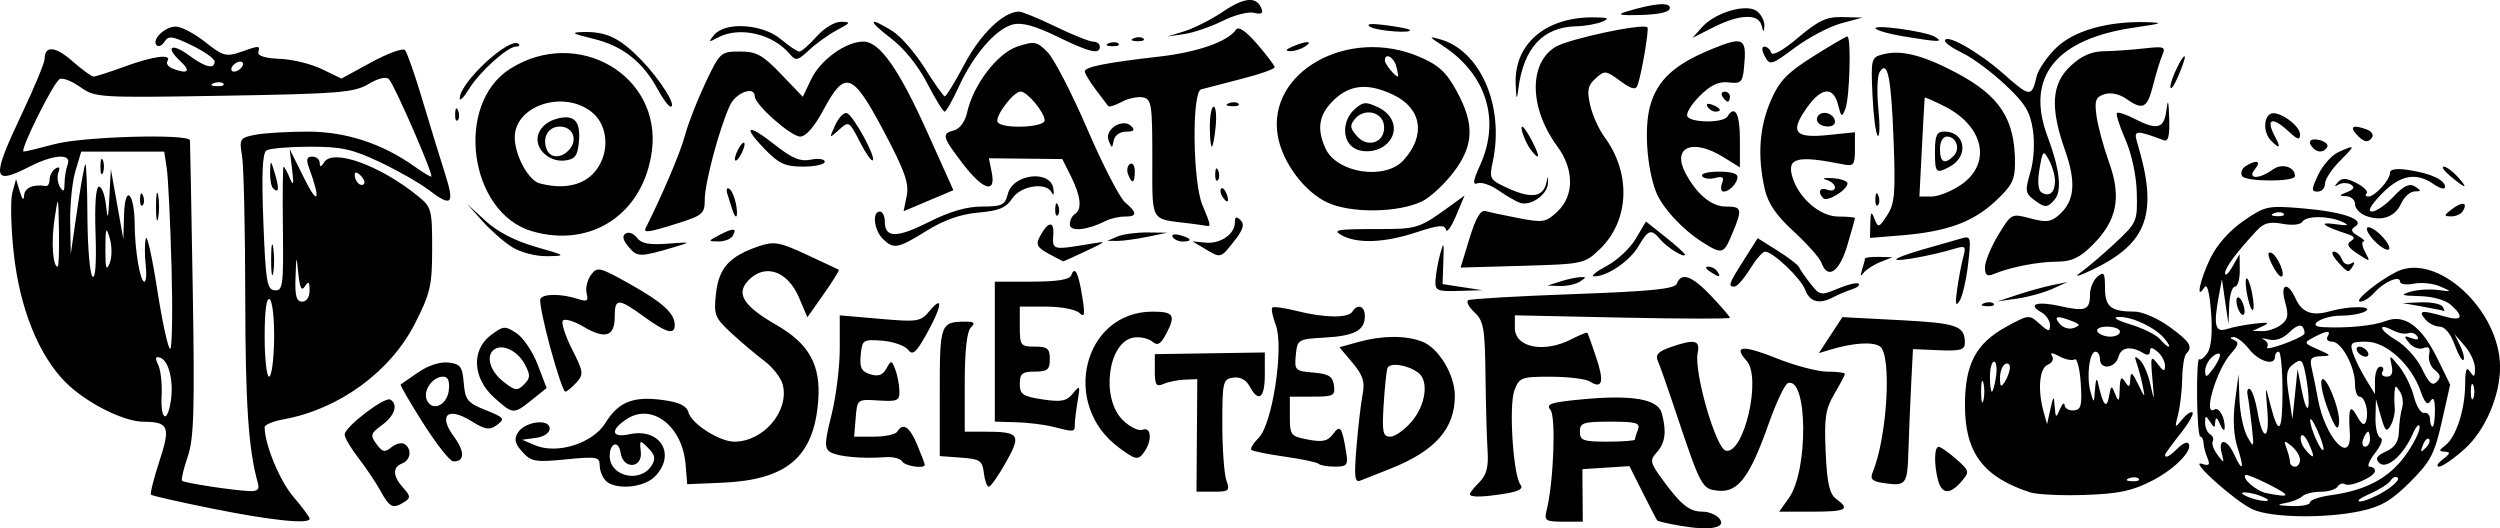 <?xml version="1.0" encoding="UTF-8" standalone="no"?>
<!-- Created with Inkscape (http://www.inkscape.org/) -->

<svg
   width="132.269mm"
   height="27.951mm"
   viewBox="0 0 132.269 27.951"
   version="1.1"
   id="svg5"
   inkscape:version="1.1 (c4e8f9ed74, 2021-05-24)"
   sodipodi:docname="tomatoseeds.svg"
   xmlns:inkscape="http://www.inkscape.org/namespaces/inkscape"
   xmlns:sodipodi="http://sodipodi.sourceforge.net/DTD/sodipodi-0.dtd"
   xmlns="http://www.w3.org/2000/svg"
   xmlns:svg="http://www.w3.org/2000/svg">
  <sodipodi:namedview
     id="namedview7"
     pagecolor="#ffffff"
     bordercolor="#666666"
     borderopacity="1.0"
     inkscape:pageshadow="2"
     inkscape:pageopacity="0.0"
     inkscape:pagecheckerboard="0"
     inkscape:document-units="mm"
     showgrid="false"
     inkscape:zoom="0.94615212"
     inkscape:cx="103.04897"
     inkscape:cy="107.27662"
     inkscape:window-width="2506"
     inkscape:window-height="1403"
     inkscape:window-x="1974"
     inkscape:window-y="0"
     inkscape:window-maximized="1"
     inkscape:current-layer="layer1" />
  <defs
     id="defs2" />
  <g
     inkscape:label="Layer 1"
     inkscape:groupmode="layer"
     id="layer1"
     transform="translate(113.121,-152.071)">
    <path
       style="fill:#000000;stroke-width:0.265"
       d="m -24.212,179.89 c -0.639,-0.112 -1.19,-0.236 -1.225,-0.277 -0.035,-0.041 -0.381,-0.705 -0.769,-1.477 l -0.705,-1.403 -1.245,0.08 -1.245,0.08 0.011,1.389 0.011,1.389 h -1.032 c -0.938,0 -1.019,-0.054 -0.883,-0.595 0.37,-1.473 0.503,-4.959 0.204,-5.32 -0.258,-0.311 0.016,-0.402 1.685,-0.558 2.658,-0.249 4.006,-0.013 4.207,0.738 0.259,0.965 0.182,1.571 -0.261,2.06 -0.391,0.432 -0.367,0.544 0.316,1.476 0.967,1.321 1.408,1.67 2.11,1.67 0.318,0 0.715,0.164 0.881,0.365 0.406,0.49 -0.493,0.656 -2.061,0.382 z m -2.411,-4.562 c 0,-0.061 0.072,-0.299 0.161,-0.529 0.136,-0.353 -0.09,-0.419 -1.455,-0.419 -1.439,0 -1.616,0.058 -1.616,0.529 0,0.465 0.176,0.529 1.455,0.529 0.8,0 1.455,-0.05 1.455,-0.111 z m -75.252,3.655 c -1.734,-0.349 -3.2,-0.681 -3.257,-0.738 -0.057,-0.057 0.143,-0.853 0.443,-1.769 0.601,-1.832 0.499,-2.084 -0.849,-2.092 -1.054,-0.006 -3.036,-1.01 -4.108,-2.082 -1.429,-1.429 -2.431,-3.921 -2.748,-6.836 -0.149,-1.368 -0.182,-2.81 -0.074,-3.203 l 0.196,-0.715 0.2,0.661 c 0.131,0.432 0.209,0.501 0.227,0.198 0.023,-0.402 0.483,-0.6 1.151,-0.494 0.109,0.017 0.198,-0.14 0.198,-0.35 0,-0.21 0.139,-0.467 0.31,-0.573 0.202,-0.125 0.256,-0.052 0.157,0.207 -0.084,0.219 -0.046,0.566 0.083,0.771 0.181,0.285 0.237,0.238 0.24,-0.201 0.002,-0.316 0.076,-0.762 0.165,-0.992 0.229,-0.597 -0.728,-0.545 -2.013,0.111 -1.99,1.015 -2.041,0.651 -0.397,-2.821 0.655,-1.383 1.191,-2.676 1.191,-2.874 0,-0.723 0.567,-0.678 1.472,0.118 0.51,0.448 1.014,0.814 1.12,0.814 0.106,0 0.844,-0.238 1.641,-0.529 1.532,-0.56 2.509,-0.686 2.266,-0.292 -0.081,0.13 0.041,0.309 0.271,0.397 0.823,0.316 0.992,0.15 0.406,-0.396 -0.829,-0.772 -0.46,-0.987 0.489,-0.285 0.841,0.622 1.33,0.735 1.33,0.308 0,-0.147 -0.542,-0.531 -1.204,-0.853 -1.023,-0.497 -1.24,-0.528 -1.441,-0.203 -0.13,0.21 -0.319,0.3 -0.421,0.198 -0.289,-0.289 0.427,-0.991 1.01,-0.991 0.289,0 0.99,0.368 1.558,0.819 0.932,0.738 1.115,0.79 1.863,0.529 1.026,-0.358 1.03,-0.357 0.949,0.014 -0.041,0.189 0.384,0.319 1.124,0.344 0.655,0.022 1.659,0.267 2.231,0.543 l 1.04,0.503 1.578,-0.861 c 0.868,-0.473 1.669,-0.765 1.781,-0.648 0.111,0.117 0.522,1.284 0.912,2.594 0.391,1.31 0.929,3.066 1.197,3.903 0.539,1.685 0.379,1.843 -0.885,0.88 -0.463,-0.353 -1.616,-1.008 -2.562,-1.455 -1.448,-0.685 -2.033,-0.813 -3.704,-0.809 -1.091,0.002 -2.12,0.091 -2.285,0.198 -0.212,0.137 -0.26,1.254 -0.163,3.779 0.122,3.18 0.191,3.588 0.606,3.62 0.426,0.032 0.464,-0.259 0.428,-3.254 -0.022,-1.809 -0.006,-3.289 0.035,-3.289 0.041,7e-5 0.188,0.268 0.326,0.595 0.199,0.47 0.225,0.373 0.124,-0.463 l -0.127,-1.058 0.791,1.587 c 0.725,1.455 0.861,1.108 0.234,-0.595 -0.165,-0.447 -0.122,-0.595 0.171,-0.595 0.215,0 0.392,0.149 0.394,0.331 0.003,0.239 0.068,0.229 0.236,-0.035 0.464,-0.733 2.944,0.159 4.947,1.779 0.733,0.593 0.766,0.715 0.766,2.792 0,1.947 -0.093,2.357 -0.9,3.945 -1.305,2.57 -4.023,4.555 -6.971,5.089 -0.546,0.099 -0.992,0.284 -0.992,0.411 0,0.908 0.795,2.835 1.516,3.678 0.476,0.556 0.865,1.081 0.865,1.167 0,0.304 -2.023,0.094 -5.138,-0.533 z m 2.396,-1.361 c -0.495,-1.738 -0.66,-4.176 -0.666,-9.856 -0.004,-3.565 -0.08,-6.912 -0.169,-7.438 -0.153,-0.909 -0.12,-0.964 0.683,-1.124 0.464,-0.093 1.719,-0.169 2.788,-0.169 2.019,0 3.943,0.628 5.651,1.843 0.416,0.296 0.815,0.538 0.888,0.538 0.167,0 -1.919,-4.804 -2.235,-5.149 -0.146,-0.159 -0.551,-0.066 -1.087,0.251 -0.765,0.452 -1.564,0.516 -7.649,0.618 -6.657,0.111 -6.811,0.102 -7.608,-0.466 -0.447,-0.319 -0.936,-0.503 -1.086,-0.411 -0.35,0.216 -2.144,3.835 -1.9,3.831 0.101,-0.002 0.839,-0.179 1.639,-0.394 1.508,-0.405 7.13,-0.56 7.161,-0.198 0.009,0.109 0.075,3.661 0.146,7.894 0.107,6.413 0.062,7.888 -0.27,8.853 -0.219,0.637 -0.352,1.204 -0.296,1.261 0.115,0.115 2.569,0.494 3.529,0.546 0.465,0.025 0.581,-0.079 0.481,-0.43 z m -4.602,-4.355 c 0.154,-1.051 -0.113,-2.122 -0.568,-2.273 -0.251,-0.084 -0.278,0.018 -0.102,0.38 0.132,0.271 0.214,1 0.181,1.618 -0.069,1.311 0.305,1.522 0.488,0.275 z m 5.463,-3.236 c 0.016,-1.083 -0.09,-2.042 -0.236,-2.132 -0.169,-0.104 -0.265,0.611 -0.265,1.968 0,1.173 0.106,2.132 0.236,2.132 0.13,0 0.249,-0.886 0.265,-1.968 z m -5.43,-3.919 c -0.065,-2.365 -0.178,-4.686 -0.252,-5.159 l -0.134,-0.86 h -2.195 -2.195 l -0.306,1.023 c -0.169,0.563 -0.293,1.783 -0.277,2.712 l 0.029,1.689 0.338,-2.33 c 0.186,-1.281 0.381,-2.373 0.434,-2.425 0.053,-0.053 0.103,1.205 0.111,2.795 0.009,1.59 0.128,3.003 0.265,3.141 0.156,0.157 0.217,-0.687 0.165,-2.251 -0.053,-1.561 0.016,-2.502 0.182,-2.502 0.147,0 0.313,0.446 0.371,0.992 0.086,0.826 0.117,0.748 0.18,-0.463 l 0.076,-1.455 0.33,1.852 0.33,1.852 0.04,-1.323 c 0.048,-1.608 0.549,-1.135 0.56,0.529 0.009,1.384 0.288,3.043 0.512,3.043 0.097,0 0.13,-0.403 0.072,-0.895 -0.058,-0.492 -0.056,-1.117 0.003,-1.389 0.059,-0.272 0.334,0.956 0.611,2.728 0.277,1.772 0.586,3.171 0.686,3.109 0.101,-0.062 0.13,-2.048 0.066,-4.412 z m -0.819,-3.109 c 0,-0.655 0.052,-0.923 0.115,-0.595 0.063,0.327 0.063,0.863 0,1.191 -0.063,0.327 -0.115,0.059 -0.115,-0.595 z m -0.845,-0.419 c 0.013,-0.308 0.075,-0.371 0.16,-0.16 0.076,0.191 0.067,0.419 -0.021,0.507 -0.088,0.088 -0.15,-0.068 -0.139,-0.347 z m -2.096,-1.698 c 0,-0.364 0.06,-0.513 0.133,-0.331 0.073,0.182 0.073,0.48 0,0.661 -0.073,0.182 -0.133,0.033 -0.133,-0.331 z m 11.067,6.548 c -0.003,-0.462 -0.058,-0.51 -0.246,-0.214 -0.175,0.277 -0.271,0.095 -0.348,-0.661 -0.104,-1.019 -0.108,-1.014 -0.151,0.214 -0.034,0.961 0.049,1.257 0.352,1.257 0.236,0 0.395,-0.241 0.393,-0.595 z m -10.573,-2.756 c -0.194,-0.648 -0.226,-0.57 -0.231,0.573 -0.005,1.011 0.049,1.188 0.225,0.75 0.129,-0.319 0.131,-0.905 0.006,-1.323 z m -2.687,-0.419 c -0.035,-1.904 -0.037,-1.908 -0.235,-0.595 -0.181,1.201 -0.094,2.514 0.167,2.514 0.057,0 0.088,-0.863 0.068,-1.918 z m 15.959,-2.902 c -0.19,-0.19 -0.313,-0.205 -0.313,-0.04 0,0.353 0.313,0.666 0.489,0.489 0.075,-0.075 -0.004,-0.278 -0.176,-0.45 z m -7.264,-4.865 c -0.088,-0.088 -0.316,-0.097 -0.507,-0.021 -0.211,0.085 -0.148,0.147 0.16,0.16 0.279,0.011 0.435,-0.051 0.347,-0.139 z m 0.998,-0.898 c 0.09,-0.146 0.044,-0.265 -0.101,-0.265 -0.146,0 -0.338,0.119 -0.428,0.265 -0.09,0.146 -0.044,0.265 0.101,0.265 0.146,0 0.338,-0.119 0.428,-0.265 z M 6.053,179.016 c -0.947,-0.443 -3.391,-2.636 -2.683,-2.407 0.392,0.126 0.453,0.064 0.299,-0.307 -0.106,-0.256 -0.199,-0.615 -0.206,-0.797 -0.007,-0.182 -0.083,-0.331 -0.169,-0.331 -0.086,0 -0.164,-0.951 -0.174,-2.114 -0.01,-1.163 0.04,-2.056 0.11,-1.986 0.07,0.07 0.27,-0.08 0.443,-0.333 0.2,-0.293 0.269,-1.075 0.188,-2.142 -0.081,-1.076 -0.208,-1.552 -0.354,-1.323 -0.475,0.75 -0.239,-0.394 0.32,-1.548 0.342,-0.707 1.015,-1.463 1.754,-1.972 1.153,-0.794 1.272,-0.818 3.162,-0.658 2.104,0.178 3.315,0.604 2.735,0.962 -0.248,0.153 -0.207,0.278 0.163,0.493 0.272,0.158 0.401,0.291 0.287,0.295 -0.114,0.004 -0.076,0.255 0.086,0.556 0.288,0.538 0.28,0.539 -0.403,0.091 -0.511,-0.335 -0.606,-0.512 -0.358,-0.666 0.251,-0.155 0.203,-0.254 -0.183,-0.378 -1.286,-0.416 -1.587,-0.656 -0.654,-0.523 0.705,0.101 0.8,0.074 0.397,-0.113 -0.725,-0.336 -1.917,-0.341 -2.122,-0.01 -0.096,0.156 -0.545,0.202 -1.049,0.107 -0.68,-0.128 -0.992,-0.045 -1.368,0.361 -1.105,1.192 -1.678,1.967 -1.669,2.258 0.005,0.17 0.18,0.011 0.387,-0.353 l 0.378,-0.661 0.009,0.86 c 0.005,0.473 -0.11,0.86 -0.255,0.86 -0.146,0 -0.282,0.446 -0.304,0.992 l -0.04,0.992 -0.172,-1.191 -0.172,-1.191 -0.171,0.926 c -0.284,1.539 -0.187,1.915 0.441,1.712 0.303,-0.099 0.968,-0.227 1.477,-0.284 0.725,-0.082 0.811,-0.052 0.397,0.141 l -0.529,0.247 0.529,0.01 c 0.291,0.006 0.735,-0.146 0.986,-0.337 0.366,-0.278 0.409,-0.512 0.217,-1.182 -0.287,-1 0.123,-1.145 0.555,-0.196 0.335,0.736 0.874,0.932 1.814,0.662 0.998,-0.287 2.332,-0.287 1.879,-6.1e-4 -0.203,0.129 -0.781,0.234 -1.283,0.234 -0.993,0 -1.899,0.562 -0.98,0.608 1.293,0.064 2.692,-0.071 3.336,-0.324 0.99,-0.388 1.892,0.269 2.734,1.99 l 0.673,1.376 -0.442,1.959 c -0.387,1.715 -0.597,2.114 -1.681,3.197 -0.975,0.975 -1.531,1.301 -2.618,1.534 -1.88,0.403 -4.755,0.355 -5.719,-0.096 z m 3.043,-0.366 c 0,-0.126 0.506,-0.298 1.125,-0.383 1.825,-0.25 3.053,-0.904 3.904,-2.078 0.436,-0.602 0.783,-1.284 0.771,-1.517 -0.012,-0.233 -0.179,-0.065 -0.372,0.373 -0.497,1.131 -1.389,1.893 -1.77,1.512 -0.222,-0.222 -0.128,-0.376 0.364,-0.6 0.475,-0.217 0.668,-0.519 0.684,-1.071 0.012,-0.423 0.087,-0.978 0.166,-1.232 0.079,-0.254 0.029,-0.641 -0.111,-0.859 -0.226,-0.353 -0.258,-0.353 -0.289,0 -0.019,0.218 -0.014,0.603 0.012,0.855 0.025,0.252 -0.07,0.665 -0.211,0.919 -0.219,0.392 -0.297,0.323 -0.521,-0.458 l -0.264,-0.919 -0.024,0.97 c -0.013,0.534 0.104,1.013 0.26,1.065 0.165,0.055 0.046,0.396 -0.284,0.816 -0.312,0.397 -0.44,0.721 -0.284,0.721 0.156,0 0.284,0.1 0.284,0.222 0,0.301 -1.306,0.878 -1.589,0.703 -0.125,-0.077 -0.301,-0.019 -0.393,0.129 -0.091,0.148 -0.493,0.269 -0.891,0.269 -0.399,0 -0.838,0.109 -0.977,0.242 -0.138,0.133 -0.549,0.296 -0.913,0.361 -0.482,0.086 -0.392,0.128 0.331,0.155 0.546,0.02 0.992,-0.067 0.992,-0.193 z m -2.514,-0.301 c -0.291,-0.125 -0.708,-0.227 -0.926,-0.227 -0.25,0 -0.201,0.084 0.132,0.227 0.291,0.125 0.708,0.227 0.926,0.227 0.25,0 0.201,-0.084 -0.132,-0.227 z m 6.446,-0.28 c 0.489,-0.298 0.81,-0.622 0.713,-0.719 -0.097,-0.097 -0.263,-0.036 -0.369,0.135 -0.106,0.171 -0.605,0.491 -1.11,0.71 -0.505,0.219 -0.739,0.402 -0.521,0.407 0.218,0.005 0.797,-0.235 1.287,-0.533 z m -6.049,-0.337 c -0.655,-0.336 -1.237,-0.576 -1.294,-0.533 -0.225,0.17 0.571,0.86 1.115,0.966 1.276,0.248 1.316,0.151 0.179,-0.433 z m -1.712,-1.963 c -0.211,-0.64 -0.26,-1.509 -0.139,-2.447 l 0.188,-1.455 0.047,1.323 c 0.026,0.728 0.213,1.621 0.416,1.984 0.35,0.628 0.362,0.602 0.239,-0.529 -0.071,-0.655 -0.171,-1.399 -0.221,-1.654 -0.051,-0.255 0.006,-0.403 0.125,-0.329 0.119,0.074 0.297,0.609 0.395,1.19 0.268,1.585 0.655,1.542 0.522,-0.058 -0.115,-1.38 -0.113,-1.384 0.152,-0.344 0.447,1.752 0.649,1.544 0.649,-0.669 0,-1.157 -0.089,-2.104 -0.198,-2.104 -0.109,-3.2e-4 -0.198,0.118 -0.198,0.264 0,0.507 -0.854,0.26 -1.37,-0.397 -0.286,-0.364 -0.66,-0.652 -0.832,-0.641 -0.2,0.013 -0.186,0.071 0.039,0.161 0.268,0.107 0.23,0.273 -0.162,0.707 -0.771,0.854 -1.512,3.357 -0.877,2.965 0.245,-0.151 0.571,0.453 0.538,0.997 -0.01,0.17 -0.121,0.071 -0.246,-0.22 -0.153,-0.356 -0.235,-0.4 -0.25,-0.132 -0.02,0.353 -0.051,0.353 -0.279,0 -0.221,-0.342 -0.257,-0.335 -0.261,0.051 -0.002,0.246 0.117,0.522 0.265,0.614 0.148,0.091 0.211,0.259 0.141,0.374 -0.07,0.114 0.041,0.433 0.247,0.709 0.358,0.479 0.368,0.475 0.225,-0.093 -0.203,-0.806 0.282,-0.757 0.657,0.066 0.451,0.989 0.56,0.798 0.189,-0.331 z m 3.299,0.628 c 0,-0.2 -0.201,-0.528 -0.446,-0.728 -0.393,-0.32 -0.425,-0.305 -0.265,0.122 0.1,0.267 0.182,0.594 0.182,0.728 0,0.134 0.119,0.243 0.265,0.243 0.146,0 0.265,-0.164 0.265,-0.364 z m 0.467,-0.856 c -0.173,-0.38 -0.361,-0.555 -0.416,-0.388 -0.056,0.167 0.044,0.478 0.221,0.691 0.48,0.578 0.549,0.472 0.195,-0.303 z m 0.473,-0.658 c -0.215,-0.495 -0.395,-0.757 -0.401,-0.582 -0.013,0.391 0.569,1.704 0.698,1.575 0.051,-0.051 -0.082,-0.498 -0.297,-0.993 z m 1.695,0.066 c -0.084,-1.31 0.012,-1.527 0.382,-0.86 0.25,0.451 0.388,0.528 0.477,0.265 0.164,-0.488 -0.054,-1.297 -0.349,-1.297 -0.129,0 -0.234,-0.304 -0.234,-0.675 0,-0.917 -0.716,-2.236 -1.213,-2.236 -0.223,0 -0.332,-0.119 -0.242,-0.265 0.214,-0.347 -0.036,-0.335 -0.725,0.034 -0.544,0.291 -0.539,0.307 0.216,0.64 0.727,0.321 0.736,0.343 0.15,0.363 -0.509,0.018 -0.598,0.131 -0.481,0.617 0.079,0.327 0.228,1.065 0.332,1.639 0.379,2.09 1.805,3.589 1.688,1.775 z m -1.136,-1.165 c -0.267,-0.691 -0.429,-1.406 -0.36,-1.587 0.179,-0.475 1.023,1.598 0.926,2.276 -0.06,0.424 -0.204,0.25 -0.566,-0.689 z m 5.329,1.515 c -0.081,-0.082 -0.229,0.065 -0.329,0.326 -0.144,0.377 -0.113,0.407 0.148,0.148 0.181,-0.179 0.262,-0.393 0.181,-0.474 z m -3.124,0.007 c 0,-0.218 -0.047,-0.397 -0.104,-0.397 -0.057,0 -0.173,0.179 -0.256,0.397 -0.084,0.218 -0.037,0.397 0.104,0.397 0.141,0 0.256,-0.179 0.256,-0.397 z m 3.436,-1.521 c -0.003,-0.578 -0.078,-0.743 -0.23,-0.504 -0.164,0.259 -0.309,0.117 -0.533,-0.524 -0.488,-1.399 -1.822,-2.61 -2.875,-2.61 -0.796,0 -0.872,0.062 -0.709,0.577 0.101,0.317 0.406,0.942 0.678,1.389 l 0.495,0.812 0.001,-0.728 c 5.3e-4,-0.4 0.127,-0.728 0.281,-0.728 0.154,0 0.207,0.119 0.117,0.265 -0.09,0.146 0.011,0.265 0.224,0.265 0.264,0 0.346,-0.19 0.258,-0.595 -0.127,-0.581 -0.117,-0.58 0.409,0.066 0.297,0.364 0.644,1.078 0.772,1.587 0.128,0.509 0.372,0.896 0.542,0.86 0.17,-0.036 0.309,0.112 0.309,0.331 0,0.218 0.06,0.397 0.132,0.397 0.073,0 0.13,-0.387 0.128,-0.86 z m -4.097,-3.109 c -0.09,-0.146 -0.044,-0.265 0.101,-0.265 0.146,0 0.338,0.119 0.428,0.265 0.09,0.146 0.044,0.265 -0.101,0.265 -0.146,0 -0.338,-0.119 -0.428,-0.265 z m -2.937,2.117 c 0.129,0.655 0.278,1.012 0.331,0.794 0.053,-0.218 0.006,-0.894 -0.104,-1.502 -0.18,-0.993 -0.247,-1.071 -0.664,-0.765 -0.384,0.283 -0.43,0.56 -0.266,1.634 l 0.197,1.294 0.136,-1.323 0.136,-1.323 z m 7.028,-1.142 c -0.224,-0.172 -0.36,-0.539 -0.304,-0.815 0.074,-0.362 -0.01,-0.458 -0.302,-0.346 -0.222,0.085 -0.562,-0.039 -0.754,-0.276 -0.303,-0.373 -0.286,-0.407 0.127,-0.252 0.3,0.112 0.414,0.076 0.306,-0.097 -0.094,-0.152 -0.308,-0.226 -0.477,-0.165 -0.169,0.061 -0.525,-0.002 -0.792,-0.14 -0.882,-0.455 -0.745,-0.019 0.162,0.516 0.489,0.289 1.101,0.971 1.36,1.515 0.357,0.753 0.543,0.916 0.775,0.681 0.231,-0.234 0.206,-0.386 -0.101,-0.623 z M 4.333,170.858 c 0,-0.136 -0.179,-0.098 -0.397,0.083 -0.218,0.181 -0.393,0.523 -0.388,0.76 0.007,0.362 0.071,0.348 0.397,-0.083 0.214,-0.282 0.388,-0.624 0.388,-0.76 z m 4.445,-1.099 c 0.058,-0.058 0.03,-0.229 -0.062,-0.379 -0.103,-0.167 -0.376,-0.065 -0.701,0.261 -0.345,0.345 -0.739,0.482 -1.115,0.39 -0.32,-0.079 -0.432,-0.075 -0.249,0.009 0.183,0.084 0.261,0.267 0.174,0.408 -0.139,0.225 1.681,-0.416 1.953,-0.688 z m -1.077,-6.387 c -0.088,-0.088 -0.316,-0.097 -0.507,-0.021 -0.211,0.085 -0.148,0.147 0.16,0.16 0.279,0.011 0.435,-0.051 0.347,-0.139 z m -26.172,15.043 c 1.034,-1.46 0.991,-6.414 -0.053,-6.076 -0.162,0.052 -0.621,1.019 -1.02,2.148 -0.996,2.82 -1.617,3.649 -2.659,3.546 -0.886,-0.088 -0.916,-0.144 -2.352,-4.446 -0.364,-1.091 -0.748,-2.179 -0.853,-2.416 -0.144,-0.326 0.018,-0.504 0.659,-0.728 1.282,-0.447 1.593,-0.383 1.447,0.299 -0.211,0.991 0.97,5.078 1.495,5.176 0.964,0.179 1.895,-3.873 1.094,-4.759 -0.734,-0.811 -0.204,-0.85 1.62,-0.119 0.954,0.382 2.149,0.694 2.657,0.694 0.508,0 0.923,0.053 0.923,0.117 0,0.064 -0.251,0.542 -0.557,1.061 -0.471,0.799 -0.542,1.273 -0.46,3.081 0.075,1.648 0.202,2.214 0.557,2.474 0.762,0.558 0.54,0.675 -1.278,0.675 h -1.738 z m -74.509,-0.356 c -0.248,-0.45 -0.778,-1.241 -1.178,-1.756 -0.4,-0.515 -0.728,-1.074 -0.728,-1.241 0,-0.402 2.128,-2.029 2.419,-1.849 0.424,0.262 0.228,0.857 -0.444,1.347 -0.604,0.44 -0.633,0.539 -0.293,1.004 0.316,0.432 0.444,0.46 0.791,0.172 0.228,-0.189 0.538,-0.267 0.69,-0.173 0.407,0.251 0.336,0.854 -0.121,1.029 -0.523,0.201 -0.502,0.672 0.056,1.289 0.39,0.431 0.399,0.534 0.066,0.744 -0.608,0.384 -0.777,0.308 -1.259,-0.567 z m 57.625,0.158 c 0,-0.073 0.228,-0.36 0.507,-0.639 0.375,-0.375 0.487,-0.805 0.431,-1.654 -0.042,-0.631 -0.091,-2.422 -0.11,-3.981 -0.03,-2.502 -0.098,-2.894 -0.583,-3.346 -0.302,-0.281 -0.451,-0.57 -0.331,-0.642 0.12,-0.072 2.622,-0.217 5.559,-0.323 4.176,-0.15 5.372,-0.272 5.482,-0.559 0.237,-0.619 0.798,-0.413 1.823,0.668 0.539,0.569 0.981,1.084 0.981,1.145 0,0.06 -2.56,0.055 -5.689,-0.011 l -5.689,-0.121 v 0.668 c 0,1.045 1.556,1.347 3.016,0.586 0.422,-0.22 0.792,-0.368 0.822,-0.329 0.03,0.039 0.242,0.634 0.472,1.323 0.429,1.287 0.32,1.674 -0.354,1.248 -0.211,-0.134 -1.131,-0.245 -2.044,-0.247 -1.567,-0.004 -1.676,0.037 -1.935,0.719 -0.304,0.801 -0.065,4.511 0.323,4.997 0.162,0.203 -0.075,0.347 -0.759,0.46 -1.214,0.201 -1.921,0.215 -1.921,0.038 z m 29.632,-0.1 c -2.478,-0.81 -3.438,-2.098 -3.437,-4.612 5.3e-4,-2.158 0.574,-3.256 2.158,-4.129 1.213,-0.669 1.24,-0.672 1.786,-0.178 0.477,0.431 0.554,0.442 0.554,0.076 0,-0.234 -0.207,-0.541 -0.461,-0.683 -0.758,-0.424 -0.217,-0.598 1.007,-0.323 1.34,0.301 1.571,0.21 1.571,-0.619 0,-0.337 0.179,-0.762 0.397,-0.943 0.34,-0.282 0.397,-0.196 0.397,0.601 0,1.002 0.313,1.251 1.569,1.251 0.403,0 1.227,0.358 1.83,0.795 1.102,0.798 1.268,1.062 0.9,1.433 -0.109,0.11 -0.205,0.695 -0.213,1.301 -0.008,0.605 -0.106,1.458 -0.216,1.895 -0.19,0.75 -0.179,0.766 0.211,0.284 0.227,-0.28 0.474,-0.448 0.551,-0.371 0.076,0.076 -0.22,0.59 -0.659,1.142 -0.438,0.552 -0.797,1.046 -0.797,1.099 0,0.203 0.243,0.079 0.655,-0.332 0.236,-0.236 0.49,-0.366 0.566,-0.29 0.319,0.319 -0.653,1.341 -1.883,1.979 -1.061,0.55 -1.768,0.701 -3.572,0.764 -1.237,0.043 -2.547,-0.02 -2.912,-0.139 z m 5.751,-0.721 c -0.088,-0.088 -0.316,-0.097 -0.507,-0.021 -0.211,0.085 -0.148,0.147 0.16,0.16 0.279,0.011 0.435,-0.051 0.347,-0.139 z m -4.439,-3.809 c 0.046,0.612 0.067,0.622 0.277,0.132 0.125,-0.291 0.236,-0.388 0.246,-0.215 0.01,0.173 0.227,0.299 0.482,0.28 0.391,-0.029 0.449,-0.253 0.372,-1.439 -0.05,-0.773 -0.196,-1.34 -0.325,-1.26 -0.129,0.08 -0.49,0.009 -0.801,-0.158 -0.399,-0.214 -0.513,-0.217 -0.386,-0.01 0.1,0.161 -0.005,0.364 -0.233,0.452 -0.441,0.169 -0.545,1.327 -0.222,2.483 l 0.185,0.661 0.177,-0.794 c 0.165,-0.738 0.181,-0.747 0.227,-0.132 z m -3.774,-1.257 c -0.067,-0.255 -0.121,-0.046 -0.121,0.463 0,0.509 0.054,0.718 0.121,0.463 0.067,-0.255 0.067,-0.671 0,-0.926 z m 6.976,0.595 c 0.18,0.448 0.217,0.407 0.236,-0.265 0.017,-0.613 0.081,-0.703 0.279,-0.397 0.213,0.33 0.261,0.308 0.282,-0.132 0.021,-0.425 0.102,-0.372 0.412,0.265 0.372,0.763 0.381,0.766 0.244,0.091 -0.078,-0.387 -0.22,-0.922 -0.315,-1.191 -0.138,-0.39 -0.103,-0.424 0.171,-0.17 0.189,0.174 0.441,0.77 0.56,1.323 0.195,0.902 0.205,0.87 0.099,-0.317 -0.108,-1.211 -0.085,-1.279 0.273,-0.809 0.313,0.411 0.391,0.431 0.391,0.099 0,-0.228 -0.179,-0.563 -0.397,-0.744 -0.296,-0.245 -0.397,-0.25 -0.397,-0.017 0,0.184 -0.136,0.228 -0.331,0.106 -0.656,-0.41 -1.2,-0.336 -1.335,0.181 -0.159,0.608 -0.98,0.714 -0.98,0.126 0,-0.218 -0.106,-0.397 -0.235,-0.397 -0.323,0 -0.489,1.32 -0.266,2.12 0.178,0.639 0.185,0.635 0.24,-0.136 0.04,-0.559 0.092,-0.638 0.174,-0.265 0.248,1.12 0.44,1.346 0.563,0.661 0.111,-0.616 0.133,-0.625 0.332,-0.132 z m -6.308,-0.926 c 0.064,-0.437 0.018,-0.794 -0.102,-0.794 -0.12,0 -0.219,0.357 -0.219,0.794 0,0.437 0.046,0.794 0.102,0.794 0.056,0 0.155,-0.357 0.219,-0.794 z m 0.733,-0.479 c 0.002,-0.19 -0.115,-0.273 -0.261,-0.183 -0.146,0.09 -0.263,0.424 -0.261,0.743 0.003,0.471 0.052,0.505 0.261,0.183 0.141,-0.218 0.258,-0.553 0.261,-0.743 z m 8.192,-1.523 c -0.494,-0.595 -1.711,-1.176 -2.42,-1.155 -0.381,0.011 -0.151,0.159 0.614,0.395 0.673,0.207 1.372,0.556 1.554,0.775 0.182,0.219 0.39,0.399 0.463,0.399 0.073,0 -0.022,-0.186 -0.212,-0.414 z m -2.367,-0.379 c 0,-0.146 -0.305,-0.265 -0.677,-0.265 -0.384,0 -0.606,0.115 -0.514,0.265 0.09,0.146 0.395,0.265 0.677,0.265 0.282,0 0.514,-0.119 0.514,-0.265 z m -2.533,-0.557 c -0.799,-0.313 -0.998,-0.269 -0.655,0.144 0.174,0.21 0.507,0.308 0.741,0.218 0.366,-0.14 0.354,-0.19 -0.085,-0.363 z m -46.305,6.047 0.022,-2.977 -0.661,0.026 c -0.364,0.014 -0.87,0.116 -1.124,0.227 -0.389,0.169 -0.463,0.059 -0.463,-0.687 l 3.9e-4,-0.888 2.91,-0.045 2.91,-0.045 v 1.17 c 0,1.253 -0.329,1.509 -0.802,0.625 -0.187,-0.349 -0.5,-0.516 -0.869,-0.463 -0.545,0.077 -0.577,0.217 -0.577,2.463 0,1.31 0.097,2.649 0.216,2.977 0.197,0.543 0.137,0.595 -0.683,0.595 h -0.9 z m 39.215,2.381 c -0.223,-0.83 -0.205,-1.788 0.032,-1.778 0.109,0.005 0.528,0.298 0.931,0.653 0.704,0.62 0.715,0.665 0.272,1.182 -0.601,0.702 -1.036,0.681 -1.234,-0.058 z m -70.493,0.013 c -0.175,-0.175 -0.318,-0.539 -0.318,-0.81 0,-0.449 -0.158,-0.477 -1.786,-0.316 -1.617,0.159 -1.835,0.122 -2.304,-0.396 -0.398,-0.439 -0.453,-0.676 -0.238,-1.02 0.37,-0.591 1.682,-0.761 1.682,-0.218 0,0.233 -0.301,0.438 -0.728,0.496 l -0.728,0.099 0.678,0.29 c 1.169,0.5 3.06,-0.098 3.728,-1.18 0.69,-1.117 1.468,-1.427 3.041,-1.211 0.876,0.12 1.259,0.305 1.35,0.653 0.157,0.599 1.645,1.55 2.426,1.55 1.545,0 2.917,-1.615 2.565,-3.017 -0.089,-0.356 -0.532,-0.923 -0.984,-1.262 -0.452,-0.339 -1.241,-1.006 -1.753,-1.482 -0.866,-0.806 -0.922,-0.953 -0.793,-2.095 0.152,-1.347 0.713,-1.96 2.279,-2.489 0.79,-0.267 1.084,-0.214 2.514,0.449 0.89,0.413 1.655,0.772 1.7,0.797 0.045,0.025 -0.311,0.601 -0.79,1.281 l -0.871,1.236 -0.44,-1.035 c -0.615,-1.449 -1.843,-1.843 -2.72,-0.874 -0.619,0.684 -0.197,1.328 1.516,2.313 1.756,1.009 2.372,2.139 2.214,4.062 -0.242,2.942 -1.664,4.142 -5.076,4.287 l -1.852,0.079 -0.085,-1.044 c -0.166,-2.034 -1.781,-3.277 -3.118,-2.401 -0.888,0.582 -0.81,1.013 0.145,0.803 1.638,-0.36 2.499,1.085 1.338,2.246 -0.593,0.593 -2.09,0.715 -2.593,0.212 z m 2.429,-0.802 c 0.222,-0.354 0.181,-0.564 -0.18,-0.925 -0.446,-0.446 -0.464,-0.438 -0.392,0.193 0.101,0.895 -0.942,0.955 -1.069,0.061 -0.096,-0.679 -0.576,-0.541 -0.576,0.165 0,1.091 1.62,1.46 2.218,0.505 z m 17.577,0.392 c -0.075,-0.651 -0.202,-0.736 -1.208,-0.809 l -1.124,-0.081 v -3.396 c 0,-3.626 0.034,-3.717 1.397,-3.717 0.436,0 0.49,0.071 0.243,0.318 -0.204,0.204 -0.318,1.246 -0.318,2.91 v 2.593 h 1.037 c 1.865,0 1.97,0.148 1.146,1.615 -0.4,0.712 -0.808,1.295 -0.908,1.295 -0.1,1.5e-4 -0.219,-0.327 -0.265,-0.727 z m 47.587,0.534 c -0.579,-0.085 -0.707,-0.211 -0.565,-0.554 0.781,-1.886 1.03,-6.255 0.38,-6.678 -0.387,-0.252 -1.407,-0.185 -2.6,0.172 l -0.623,0.186 0.623,-0.951 0.623,-0.951 3.043,0.159 c 3.028,0.158 3.428,0.297 3.436,1.195 0.003,0.379 -0.224,0.445 -1.371,0.397 l -1.375,-0.058 -0.095,1.852 c -0.052,1.019 -0.118,2.616 -0.146,3.55 -0.054,1.778 -0.118,1.859 -1.329,1.681 z m -27.868,-1.946 c 0.091,-1.079 0.237,-2.326 0.325,-2.773 0.125,-0.636 0.009,-0.992 -0.535,-1.638 l -0.695,-0.826 1.003,-0.278 c 1.256,-0.349 2.488,-0.357 3.367,-0.023 0.876,0.333 1.735,1.75 1.736,2.864 0.002,1.752 -1.043,2.93 -3.439,3.875 -0.655,0.258 -1.356,0.535 -1.559,0.616 -0.303,0.12 -0.339,-0.2 -0.203,-1.815 z m 2.929,-1.32 c 0.729,-0.866 0.903,-2.125 0.354,-2.555 -0.554,-0.434 -1.546,-0.583 -1.652,-0.249 -0.054,0.171 -0.143,1.054 -0.199,1.964 -0.087,1.428 -0.039,1.654 0.355,1.654 0.251,0 0.765,-0.366 1.141,-0.814 z m -26.972,2.123 c -0.095,-0.153 -0.489,-0.254 -0.876,-0.225 -1.231,0.094 -2.544,-0.027 -2.925,-0.268 -0.314,-0.199 -0.304,-0.494 0.066,-1.969 0.24,-0.954 0.436,-2.529 0.436,-3.5 v -1.766 l 2.125,0.185 c 2.013,0.176 2.152,0.153 2.637,-0.429 0.733,-0.879 0.647,-0.23 -0.161,1.216 -0.572,1.023 -0.742,1.168 -0.992,0.845 -0.166,-0.215 -0.778,-0.428 -1.36,-0.474 -1.015,-0.081 -1.062,-0.05 -1.14,0.753 -0.065,0.669 0.036,0.874 0.502,1.022 0.42,0.133 0.658,0.05 0.852,-0.296 0.257,-0.46 0.279,-0.458 0.472,0.036 0.111,0.285 0.211,0.787 0.221,1.118 0.017,0.543 -0.088,0.593 -1.106,0.529 -1.123,-0.071 -1.125,-0.07 -1.207,0.921 l -0.082,0.992 h 1.059 c 0.582,0 1.132,-0.119 1.222,-0.265 0.306,-0.495 0.654,-0.266 1.055,0.694 0.22,0.527 0.4,1.003 0.4,1.058 0,0.231 -1.042,0.076 -1.199,-0.178 z m 22.041,0.13 c -0.082,-0.082 -0.888,-0.253 -1.792,-0.381 -0.904,-0.128 -1.7,-0.289 -1.77,-0.359 -0.07,-0.07 0.107,-0.36 0.393,-0.645 0.722,-0.722 1.337,-4.794 0.9,-5.953 -0.169,-0.447 -0.254,-0.866 -0.189,-0.931 0.065,-0.065 0.651,0.017 1.303,0.181 1.467,0.369 2.719,0.384 2.936,0.034 0.27,-0.437 0.661,-0.299 0.661,0.232 0,0.761 -0.541,1.051 -2.125,1.141 -1.413,0.08 -1.449,0.102 -1.529,0.925 -0.078,0.802 -0.033,0.847 0.926,0.926 0.813,0.067 1.024,0.198 1.092,0.678 0.077,0.543 -0.022,0.595 -1.124,0.595 h -1.209 v 1.046 c 0,0.995 0.048,1.055 0.968,1.228 0.766,0.144 1.041,0.082 1.316,-0.293 0.381,-0.521 0.479,-0.381 0.701,0.995 0.103,0.643 0.034,0.728 -0.596,0.728 -0.392,0 -0.78,-0.067 -0.861,-0.148 z m 59.475,-0.24 c 0.394,-0.298 0.421,-0.392 0.117,-0.405 -0.343,-0.015 -0.34,-0.061 0.02,-0.339 0.565,-0.437 1.038,-1.89 1.043,-3.206 0.003,-0.798 0.072,-0.98 0.261,-0.688 0.21,0.324 0.257,0.293 0.261,-0.169 0.002,-0.311 -0.241,-0.847 -0.54,-1.191 l -0.544,-0.625 0.301,0.618 c 0.166,0.34 0.243,0.676 0.172,0.747 -0.071,0.071 -0.283,-0.296 -0.471,-0.816 -0.207,-0.573 -0.517,-0.946 -0.786,-0.946 -0.244,0 -0.592,-0.179 -0.773,-0.397 -0.382,-0.461 -0.189,-0.49 0.994,-0.151 0.961,0.276 1.099,0.053 0.374,-0.602 -0.283,-0.256 -0.969,-0.449 -1.654,-0.464 -0.959,-0.022 -1.051,-0.063 -0.508,-0.228 0.364,-0.111 1.019,-0.155 1.455,-0.099 0.782,0.101 0.784,0.098 0.132,-0.187 -0.364,-0.159 -0.989,-0.225 -1.389,-0.146 -0.4,0.079 -0.728,0.031 -0.728,-0.106 0,-0.355 -0.847,0.005 -1.354,0.575 -0.235,0.265 -0.572,0.481 -0.748,0.481 -0.389,0 0.896,-1.062 1.9,-1.571 2.125,-1.077 5.485,2 5.492,5.029 0.003,1.517 -0.785,3.353 -1.853,4.318 -0.582,0.525 -1.199,0.955 -1.372,0.955 -0.173,0 -0.083,-0.175 0.199,-0.388 z m 1.615,-3.911 c -0.073,-0.182 -0.133,-0.033 -0.133,0.331 0,0.364 0.06,0.513 0.133,0.331 0.073,-0.182 0.073,-0.48 0,-0.661 z m -108.469,2.005 c -0.698,-1.101 -1.234,-2.026 -1.191,-2.056 0.044,-0.03 0.466,-0.322 0.939,-0.648 0.515,-0.356 1.151,-0.56 1.587,-0.51 0.634,0.073 0.739,0.214 0.811,1.085 0.074,0.896 0.196,1.046 1.161,1.432 0.985,0.394 1.037,0.461 0.602,0.78 -0.405,0.296 -0.611,0.265 -1.378,-0.209 -1.243,-0.768 -1.745,-0.303 -0.902,0.836 0.586,0.792 0.568,1.332 -0.043,1.305 -0.173,-0.008 -0.887,-0.915 -1.585,-2.015 z m 1.354,-1.743 c 0.057,-0.494 -0.038,-0.725 -0.298,-0.725 -0.547,0 -1.063,0.713 -0.874,1.207 0.258,0.671 1.078,0.334 1.172,-0.481 z m 35.457,3.03 c -3.106,-2.279 -1.887,-7.195 1.784,-7.195 1.098,0 1.225,0.189 0.749,1.111 -0.32,0.619 -0.478,0.717 -0.769,0.475 -0.201,-0.167 -0.637,-0.265 -0.969,-0.217 -1.363,0.195 -1.778,3.182 -0.605,4.356 0.373,0.373 0.845,0.607 1.058,0.525 0.483,-0.185 0.519,0.618 0.054,1.226 -0.3,0.393 -0.42,0.367 -1.303,-0.28 z m -3.526,-1.11 c -0.437,-0.111 -1.3,-0.216 -1.918,-0.233 l -1.124,-0.031 v -3.704 -3.704 h 1.962 c 1.33,0 2,-0.106 2.08,-0.331 0.188,-0.527 0.38,-0.157 0.584,1.124 0.155,0.974 0.127,1.131 -0.155,0.86 -0.19,-0.182 -0.976,-0.331 -1.747,-0.331 h -1.402 v 1.058 c 0,1 0.044,1.058 0.794,1.058 0.67,0 0.794,0.103 0.794,0.661 0,0.559 -0.123,0.661 -0.794,0.661 -0.665,0 -0.794,0.105 -0.794,0.645 0,0.563 0.154,0.668 1.204,0.826 0.995,0.149 1.274,0.095 1.606,-0.315 0.374,-0.461 0.392,-0.433 0.251,0.398 -0.083,0.491 -0.151,1.057 -0.151,1.257 0,0.395 -0.021,0.397 -1.191,0.099 z m -29.528,-1.535 c -1.138,-1.017 -1.223,-2.514 -0.186,-3.298 0.667,-0.505 0.754,-0.512 1.363,-0.113 0.358,0.234 0.864,0.984 1.124,1.666 l 0.473,1.239 -0.778,0.622 c -0.976,0.781 -0.994,0.78 -1.996,-0.116 z m 1.621,-1.76 c -0.374,-0.698 -1.14,-1.087 -1.592,-0.807 -0.492,0.304 -0.274,1.148 0.442,1.711 0.631,0.497 0.753,0.514 1.107,0.159 0.34,-0.34 0.346,-0.496 0.043,-1.063 z m 1.349,-0.872 c -0.346,-1.273 -0.584,-2.434 -0.529,-2.58 0.111,-0.294 1.113,-0.297 2,-0.005 0.474,0.156 0.555,0.102 0.45,-0.3 -0.07,-0.269 0.032,-0.706 0.226,-0.97 0.334,-0.455 0.443,-0.43 2.063,0.477 1.742,0.976 2.372,1.552 2.372,2.171 0,0.536 -0.437,0.416 -1.629,-0.447 -1.368,-0.991 -1.546,-0.99 -1.546,0.008 0,1.048 -0.5,1.206 -1.658,0.522 -0.518,-0.305 -1.009,-0.446 -1.091,-0.312 -0.083,0.134 0.141,0.819 0.498,1.522 0.601,1.186 0.616,1.314 0.218,1.754 -0.236,0.261 -0.5,0.475 -0.587,0.475 -0.087,-2e-5 -0.441,-1.042 -0.786,-2.315 z m 89.291,-2.077 c -0.094,-0.245 -0.112,-0.506 -0.039,-0.578 0.073,-0.073 0.209,0.069 0.303,0.314 0.094,0.245 0.112,0.506 0.039,0.578 -0.073,0.073 -0.209,-0.069 -0.303,-0.314 z m 0.503,-0.635 c -0.1,-0.457 -0.127,-0.887 -0.06,-0.954 0.067,-0.067 0.199,0.258 0.292,0.723 0.221,1.103 0.007,1.317 -0.232,0.232 z m 9.26,0.529 -1.058,-0.189 0.977,-0.037 c 0.537,-0.021 1.05,0.082 1.14,0.227 0.09,0.146 0.127,0.248 0.082,0.227 -0.045,-0.021 -0.558,-0.123 -1.14,-0.227 z m -24.623,-0.926 c 0.082,-0.582 0.227,-1.345 0.323,-1.695 0.157,-0.576 0.113,-0.618 -0.463,-0.443 -1.124,0.342 -2.97,0.687 -3.082,0.576 -0.059,-0.059 0.585,-0.304 1.433,-0.544 0.848,-0.24 1.767,-0.503 2.044,-0.584 0.467,-0.137 0.49,-0.038 0.324,1.373 -0.098,0.836 -0.302,1.713 -0.454,1.949 -0.205,0.319 -0.237,0.159 -0.126,-0.63 z m 1.423,0.745 c 0.191,-0.076 0.419,-0.067 0.507,0.021 0.088,0.088 -0.068,0.15 -0.347,0.139 -0.308,-0.013 -0.371,-0.075 -0.16,-0.16 z m -9.459,-0.703 c -0.236,-0.621 -1.715,-2.027 -2.132,-2.027 -0.122,0 -0.48,0.417 -0.795,0.926 -0.315,0.509 -0.682,0.926 -0.815,0.926 -0.36,0 -0.313,-0.136 0.491,-1.404 l 0.734,-1.158 1.051,0.66 c 0.578,0.363 1.089,0.755 1.135,0.871 0.046,0.116 0.317,0.508 0.602,0.87 0.5,0.636 0.55,0.645 1.466,0.262 0.521,-0.218 1.012,-0.332 1.09,-0.255 0.078,0.078 -0.084,0.213 -0.359,0.299 -0.275,0.087 -0.708,0.268 -0.96,0.403 -0.758,0.405 -1.26,0.281 -1.509,-0.373 z m 11.229,0.257 c 0.582,-0.193 1.416,-0.424 1.852,-0.513 l 0.794,-0.162 -0.802,0.363 c -0.441,0.2 -1.275,0.431 -1.852,0.513 l -1.05,0.15 z m -30.793,-0.763 c 0.017,-0.327 0.128,-0.953 0.246,-1.389 0.189,-0.699 0.209,-0.651 0.171,0.397 l -0.043,1.191 1.054,0.161 1.054,0.161 -1.257,0.038 c -1.147,0.034 -1.254,-0.015 -1.225,-0.558 z m 6.583,0.066 c 0.364,-0.117 0.84,-0.222 1.058,-0.234 0.353,-0.02 0.353,0.006 0,0.234 -0.218,0.141 -0.695,0.246 -1.058,0.234 l -0.661,-0.022 z m -68.187,-1.191 c 0.002,-0.728 0.053,-0.994 0.114,-0.592 0.061,0.402 0.059,0.997 -0.004,1.323 -0.063,0.325 -0.113,-0.004 -0.111,-0.731 z m 95.703,0.734 c 0.364,-0.256 1.197,-0.965 1.852,-1.575 1.161,-1.082 1.19,-1.149 1.154,-2.648 -0.022,-0.918 -0.264,-2.059 -0.602,-2.832 -0.311,-0.712 -0.514,-1.346 -0.451,-1.409 0.063,-0.063 0.477,0.073 0.92,0.302 1.212,0.627 1.577,0.532 1.698,-0.444 0.08,-0.645 0.117,-0.538 0.149,0.425 0.031,0.931 -0.049,1.251 -0.288,1.161 -1.469,-0.552 -1.605,-0.542 -1.41,0.104 1.13,3.74 0.582,5.326 -2.329,6.728 -0.746,0.36 -1.057,0.444 -0.693,0.188 z m -25.051,-0.365 c 0.556,-0.293 1.252,-0.943 1.548,-1.445 l 0.538,-0.911 1.032,0.817 c 0.567,0.449 1.032,0.871 1.032,0.936 0,0.208 -0.956,-0.383 -1.311,-0.811 -0.476,-0.573 -0.625,-0.524 -1.161,0.384 -0.463,0.784 -1.673,1.597 -2.343,1.574 -0.189,-0.006 0.111,-0.252 0.666,-0.545 z m 5.472,0.292 c -0.238,-0.154 -0.271,-0.258 -0.082,-0.261 0.173,-0.002 0.389,0.115 0.479,0.261 0.203,0.328 0.111,0.328 -0.397,0 z m 8.045,-0.088 c 0.086,-0.267 0.157,-0.534 0.157,-0.595 0,-0.061 0.327,-0.103 0.728,-0.094 l 0.728,0.017 -0.654,0.261 c -0.36,0.144 -0.758,0.404 -0.885,0.579 -0.15,0.206 -0.176,0.147 -0.074,-0.167 z m 6.507,-0.138 c 0,-0.301 0.314,-1.066 0.698,-1.702 0.695,-1.15 0.702,-1.154 1.708,-0.885 0.849,0.226 1.095,0.193 1.536,-0.206 0.804,-0.727 0.889,-1.709 0.296,-3.391 -0.8,-2.269 -0.719,-3.524 0.288,-4.465 0.583,-0.545 1.102,-0.772 1.786,-0.784 0.53,-0.009 1.486,-0.076 2.123,-0.149 1.043,-0.119 1.138,-0.085 0.951,0.347 -0.115,0.264 -0.336,0.986 -0.492,1.604 -0.309,1.226 -0.534,1.338 -1.43,0.711 -0.354,-0.248 -0.812,-0.344 -1.143,-0.239 -0.462,0.147 -0.531,0.332 -0.422,1.141 0.071,0.531 0.372,1.645 0.669,2.475 0.664,1.858 0.421,3.064 -0.881,4.366 -0.681,0.681 -1.096,0.874 -1.891,0.879 -1.012,0.006 -2.448,0.287 -3.334,0.653 -0.353,0.146 -0.463,0.061 -0.463,-0.356 z m 15.165,-0.19 c -0.215,-0.463 -0.223,-0.645 -0.025,-0.58 0.332,0.111 0.815,1.261 0.529,1.257 -0.104,-0.001 -0.331,-0.306 -0.503,-0.678 z m -23.815,-0.048 c -0.092,-0.255 -0.751,-0.999 -1.465,-1.654 -0.934,-0.856 -1.365,-1.488 -1.538,-2.249 -0.39,-1.722 -0.289,-3.257 0.307,-4.643 0.461,-1.072 0.856,-1.489 2.242,-2.364 0.925,-0.584 1.745,-1.063 1.821,-1.063 0.214,0 0.128,3.24 -0.102,3.827 -0.184,0.47 -0.22,0.451 -0.383,-0.198 -0.275,-1.095 -0.981,-0.936 -1.841,0.414 -0.673,1.057 -0.355,1.341 1.31,1.169 l 1.419,-0.146 v 0.912 c 0,0.805 -0.07,0.898 -0.595,0.792 -2.466,-0.497 -3.023,-0.358 -2.711,0.672 0.338,1.116 1.466,2.084 2.429,2.084 0.482,0 0.877,0.038 0.877,0.084 0,0.046 -0.183,0.701 -0.407,1.455 -0.416,1.4 -1.037,1.814 -1.364,0.908 z m 27.304,-0.066 c -0.263,-0.291 -0.354,-0.529 -0.202,-0.529 0.153,0 0.349,0.186 0.436,0.414 0.089,0.232 0.294,0.33 0.466,0.224 0.191,-0.118 0.236,-0.074 0.119,0.116 -0.246,0.399 -0.259,0.395 -0.819,-0.224 z m -45.925,-1.23 c 0.323,-1.063 0.587,-1.515 0.841,-1.442 0.203,0.059 0.996,0.227 1.76,0.375 1.288,0.249 1.44,0.223 2.051,-0.351 0.892,-0.838 0.888,-2.233 -0.01,-3.449 -1.48,-2.006 -1.523,-4.391 -0.096,-5.259 0.703,-0.428 4.637,-1.265 4.866,-1.036 0.096,0.096 -0.317,2.517 -0.526,3.076 -0.094,0.252 -0.334,0.189 -0.92,-0.244 -0.753,-0.557 -0.818,-0.563 -1.296,-0.13 -0.411,0.372 -0.464,0.632 -0.288,1.411 0.119,0.526 0.461,1.287 0.76,1.692 1.424,1.926 1.317,4.43 -0.255,5.936 -0.801,0.768 -0.879,0.785 -4.088,0.876 l -3.271,0.093 0.471,-1.548 z m -22.275,0.812 c -0.606,-0.329 -0.685,-0.483 -0.462,-0.901 0.442,-0.825 0.768,-0.86 0.714,-0.076 -0.054,0.788 -0.033,0.793 1.934,0.462 0.925,-0.156 0.924,-0.155 -0.227,0.389 -0.634,0.3 -1.17,0.54 -1.191,0.534 -0.021,-0.006 -0.366,-0.189 -0.769,-0.407 z m -28.373,-0.343 c -0.437,-0.272 -1.151,-0.897 -1.587,-1.388 l -0.793,-0.893 0.971,0.892 c 0.626,0.575 1.566,1.062 2.645,1.37 1.62,0.463 1.64,0.479 0.616,0.496 -0.603,0.01 -1.4,-0.195 -1.852,-0.477 z m 6.162,-0.008 c -0.312,-0.369 -0.361,-0.592 -0.158,-0.717 0.162,-0.1 0.43,0.003 0.595,0.229 0.222,0.303 0.645,0.385 1.614,0.311 1.263,-0.096 1.278,-0.09 0.387,0.173 -1.851,0.547 -1.978,0.547 -2.437,0.004 z m 30.483,0.092 -0.661,-0.393 0.691,0.069 c 0.787,0.078 1.558,-0.45 1.558,-1.068 0,-0.311 0.076,-0.341 0.3,-0.118 0.223,0.223 0.139,0.503 -0.331,1.097 -0.737,0.932 -0.702,0.922 -1.556,0.414 z m 26.326,-0.349 c -1.048,-0.653 -2.155,-1.857 -2.464,-2.678 -0.479,-1.274 -0.623,-3.352 -0.312,-4.505 0.372,-1.382 1.283,-2.225 3.283,-3.038 1.681,-0.683 1.844,-0.59 1.694,0.969 -0.076,0.794 -0.16,0.876 -0.814,0.8 -0.53,-0.062 -0.949,0.135 -1.539,0.725 -0.445,0.445 -0.736,0.93 -0.645,1.077 0.214,0.346 1.905,0.348 2.118,0.003 0.396,-0.64 0.661,-0.153 0.661,1.212 v 1.477 l -0.891,-0.551 c -1.595,-0.986 -2.704,-0.534 -2.007,0.818 0.587,1.137 1.384,1.807 2.15,1.807 0.862,0 0.891,0.121 0.347,1.423 -0.462,1.106 -0.522,1.124 -1.584,0.462 z m 35.586,-0.033 c -0.315,-0.315 -0.501,-0.646 -0.412,-0.735 0.089,-0.089 0.42,0.096 0.735,0.412 0.315,0.315 0.501,0.646 0.412,0.735 -0.089,0.089 -0.42,-0.096 -0.735,-0.412 z m -78.959,-0.151 c -0.462,-0.462 -0.564,-1.436 -0.151,-1.436 0.146,0 0.265,0.242 0.265,0.537 0,0.87 0.636,0.873 2.346,0.009 1.086,-0.548 1.995,-0.811 2.801,-0.811 1.053,0 1.213,-0.078 1.36,-0.664 0.272,-1.082 2.288,-1.299 2.415,-0.259 0.035,0.289 -0.003,0.377 -0.085,0.195 -0.265,-0.586 -1.642,-0.389 -2.093,0.299 -0.324,0.495 -0.707,0.655 -1.792,0.749 -0.938,0.081 -1.813,0.388 -2.732,0.958 -1.544,0.958 -1.759,0.997 -2.333,0.423 z m -8.618,-0.205 c 0.726,-0.383 0.94,-0.359 0.672,0.074 -0.096,0.155 -0.435,0.28 -0.754,0.278 -0.556,-0.004 -0.553,-0.018 0.082,-0.352 z m 21.034,0.092 c 0.291,-0.125 1.005,-0.222 1.587,-0.216 l 1.058,0.012 -1.058,0.219 c -0.582,0.12 -1.296,0.217 -1.587,0.216 l -0.529,-0.003 z m 2.926,0.025 c -0.082,-0.132 0.09,-0.178 0.381,-0.101 0.618,0.162 0.696,0.341 0.148,0.341 -0.21,0 -0.448,-0.108 -0.53,-0.24 z m 8.932,-0.1 c -0.489,-0.272 -0.221,-0.321 1.731,-0.321 2.355,0 2.322,0.011 4.196,-1.348 l 0.587,-0.426 -0.455,1.078 c -0.25,0.593 -0.49,0.92 -0.533,0.728 -0.062,-0.278 -0.382,-0.25 -1.562,0.14 -1.699,0.56 -3.129,0.614 -3.965,0.15 z m -42.822,-0.205 c -3.342,-0.972 -4.118,-6.729 -1.159,-8.597 3.559,-2.247 8.027,0.35 7.496,4.356 -0.439,3.309 -3.196,5.154 -6.336,4.241 z m 3.195,-3.014 c 0.931,-0.931 0.908,-2.549 -0.048,-3.3 -1.502,-1.181 -4.065,-0.331 -4.065,1.348 0,0.936 0.718,2.27 1.308,2.429 1.173,0.317 2.183,0.145 2.805,-0.477 z m -2.627,-1.168 c -0.595,-0.657 -0.206,-1.535 0.79,-1.785 0.884,-0.222 1.222,0.157 1.117,1.254 -0.07,0.734 -0.206,0.908 -0.761,0.972 -0.413,0.048 -0.858,-0.123 -1.146,-0.441 z m 1.421,-0.163 c 0.44,-0.53 0.147,-1.194 -0.526,-1.194 -0.6,0 -0.936,0.572 -0.698,1.191 0.195,0.508 0.804,0.51 1.224,0.003 z m 68.813,3.935 c 0.015,-0.637 0.052,-0.678 0.222,-0.245 0.191,0.488 0.231,0.477 0.669,-0.191 0.401,-0.612 0.448,-1.167 0.34,-3.998 -0.128,-3.336 -0.319,-4.254 -0.742,-3.57 -0.121,0.196 -0.149,1.072 -0.062,1.946 0.087,0.874 0.072,1.51 -0.034,1.412 -0.106,-0.097 -0.231,-1.069 -0.279,-2.16 -0.085,-1.934 -0.07,-1.987 0.586,-2.152 0.944,-0.237 2.082,0.052 3.823,0.97 2.33,1.229 3.132,2.454 3.132,4.79 0,0.897 -0.162,1.21 -1.056,2.035 -1.194,1.102 -2.557,1.594 -4.963,1.791 l -1.654,0.135 0.019,-0.764 z m 4.771,-2.029 c 1.661,-1.115 1.269,-3.093 -0.825,-4.161 -0.58,-0.296 -1.061,-0.506 -1.069,-0.466 -0.008,0.039 -0.074,1.232 -0.147,2.651 l -0.133,2.58 h 0.637 c 0.351,0 1.042,-0.272 1.536,-0.604 z m -1.35,-1.777 c 0,-0.859 0.094,-1.058 0.497,-1.058 1.114,0 1.313,1.308 0.283,1.859 -0.73,0.391 -0.78,0.339 -0.78,-0.801 z m 0.985,0.232 c 0.369,-0.369 0.144,-1.026 -0.352,-1.026 -0.217,0 -0.369,0.272 -0.369,0.661 0,0.713 0.247,0.838 0.72,0.365 z m -69.192,3.803 c 0.9,-1.794 1.841,-4.015 2.076,-4.9 0.163,-0.616 0.65,-1.864 1.081,-2.773 0.765,-1.613 0.809,-1.654 1.819,-1.654 0.883,0 1.205,0.177 2.183,1.198 l 1.148,1.198 0.446,-0.935 c 0.485,-1.017 1.829,-1.987 2.756,-1.988 0.865,-0.001 1.881,1.444 3.413,4.854 l 1.352,3.009 -1.317,0.556 -1.317,0.556 0.164,-0.818 c 0.132,-0.66 -0.104,-1.322 -1.226,-3.437 -1.651,-3.112 -2.035,-3.243 -3.192,-1.084 -0.471,0.878 -0.918,1.389 -1.216,1.389 -0.493,0 -2.405,-1.693 -2.405,-2.129 0,-0.565 -0.996,-0.204 -1.312,0.476 -0.553,1.188 -1.334,4.104 -1.334,4.978 0,0.75 -0.109,0.847 -1.412,1.258 -1.573,0.496 -1.853,0.536 -1.707,0.247 z m 22.434,-0.178 c 0,-0.212 0.119,-0.46 0.265,-0.55 0.392,-0.242 0.322,-0.942 -0.199,-1.984 l -0.463,-0.926 -1.942,-0.021 -1.942,-0.021 0.15,0.749 c 0.231,1.156 -0.459,0.942 -1.545,-0.48 -1.081,-1.415 -1.12,-1.573 -0.437,-1.751 0.292,-0.076 0.574,-0.465 0.676,-0.928 0.323,-1.472 1.601,-3.151 2.665,-3.502 0.902,-0.298 1.028,-0.274 1.597,0.302 0.339,0.344 1.284,2.173 2.1,4.065 0.815,1.892 1.715,3.637 1.999,3.879 0.66,0.561 0.652,0.751 -0.03,0.751 -0.301,0 -0.747,0.103 -0.992,0.228 -0.971,0.497 -1.901,0.59 -1.901,0.19 z m -1.332,-5.511 c -0.011,-0.43 -0.923,-1.521 -1.271,-1.521 -0.383,0 -1.387,1.339 -1.214,1.619 0.232,0.375 2.496,0.286 2.486,-0.097 z m 7.549,5.444 c -1.981,-0.247 -1.852,-0.007 -1.852,-3.445 0,-2.841 -0.044,-3.125 -0.498,-3.212 -0.274,-0.053 -0.78,0.055 -1.124,0.239 -0.344,0.184 -0.664,0.285 -0.71,0.225 -0.046,-0.061 -0.344,-0.454 -0.662,-0.874 -0.318,-0.42 -0.578,-0.853 -0.578,-0.963 0,-0.24 1.123,-0.463 3.951,-0.786 2.017,-0.23 3.627,-0.797 4.052,-1.428 0.127,-0.188 0.527,0.086 1.115,0.765 0.504,0.582 0.921,1.134 0.927,1.227 0.005,0.093 -0.794,0.374 -1.776,0.623 -0.982,0.25 -1.935,0.498 -2.117,0.55 -0.495,0.144 -0.444,4.886 0.066,6.106 0.455,1.09 0.469,1.164 0.198,1.11 -0.109,-0.022 -0.556,-0.084 -0.992,-0.139 z m 62.366,-0.382 c -0.322,-0.119 -0.585,-0.399 -0.585,-0.622 0,-0.223 -0.208,-0.414 -0.463,-0.424 -0.404,-0.016 -0.398,-0.044 0.049,-0.219 0.352,-0.138 0.414,-0.261 0.198,-0.394 -0.172,-0.106 -0.462,-0.11 -0.644,-0.007 -0.241,0.136 -0.254,0.103 -0.045,-0.124 0.218,-0.238 0.451,-0.225 0.988,0.053 0.386,0.2 0.625,0.442 0.53,0.537 -0.095,0.095 -0.052,0.172 0.095,0.172 0.345,0 1.143,-0.88 1.143,-1.261 0,-0.19 0.351,-0.239 0.992,-0.141 1.183,0.182 1.918,0.526 1.918,0.897 0,0.149 -0.265,0.085 -0.588,-0.142 -0.94,-0.659 -1.784,-0.502 -2.771,0.514 -0.581,0.598 -0.759,0.926 -0.503,0.926 0.218,0 0.73,-0.354 1.137,-0.788 0.552,-0.587 0.842,-0.723 1.138,-0.533 0.347,0.223 0.344,0.255 -0.024,0.258 -0.231,0.002 -0.549,0.285 -0.705,0.629 -0.33,0.725 -1.028,0.975 -1.861,0.667 z m -86.451,-0.366 c -0.068,-0.218 -0.182,-0.582 -0.253,-0.807 -0.071,-0.226 -0.026,-0.347 0.101,-0.269 0.126,0.078 0.287,0.442 0.357,0.807 0.138,0.723 -0.004,0.91 -0.205,0.268 z m 17.095,-0.022 c 0.013,-0.308 0.075,-0.371 0.16,-0.16 0.076,0.191 0.067,0.419 -0.021,0.507 -0.088,0.088 -0.15,-0.068 -0.139,-0.347 z m 73.911,0.016 c 0.544,-0.411 0.848,-0.346 0.559,0.12 -0.096,0.155 -0.376,0.278 -0.622,0.274 -0.393,-0.007 -0.385,-0.056 0.062,-0.394 z m -59.513,-0.34 c -1.222,-0.572 -2.379,-2.128 -2.622,-3.524 -0.59,-3.391 3.736,-5.802 7.503,-4.181 1.014,0.436 1.416,0.808 1.967,1.822 0.952,1.749 0.905,2.867 -0.179,4.29 -0.48,0.63 -1.224,1.318 -1.654,1.528 -1.249,0.613 -3.775,0.645 -5.016,0.064 z m 4.025,-2.234 c 1.198,-1.309 0.975,-2.748 -0.537,-3.465 -1.335,-0.634 -2.282,-0.551 -3.143,0.274 -0.791,0.758 -0.923,1.512 -0.447,2.557 0.598,1.314 3.147,1.705 4.127,0.635 z m -2.781,-0.781 c -0.475,-0.475 -0.383,-1.393 0.192,-1.914 0.447,-0.405 0.602,-0.418 1.257,-0.105 0.871,0.416 1.091,1.293 0.477,1.906 -0.506,0.506 -1.477,0.562 -1.927,0.112 z m 1.749,-1.089 c -0.101,-0.707 -1.046,-0.905 -1.531,-0.321 -0.287,0.345 -0.266,0.501 0.123,0.93 0.603,0.666 1.533,0.264 1.408,-0.61 z m 0.656,-3.091 c -0.133,-0.508 -0.606,-0.756 -0.606,-0.318 0,0.184 0.539,0.847 0.69,0.847 0.03,0 -0.008,-0.238 -0.084,-0.529 z m 6.538,7.208 c -0.218,-0.077 -0.729,-0.372 -1.134,-0.656 -0.405,-0.284 -0.902,-0.453 -1.104,-0.375 -0.277,0.106 -0.244,-0.131 0.136,-0.967 1.088,-2.397 0.323,-4.819 -1.999,-6.324 -0.725,-0.47 -0.737,-0.499 -0.132,-0.331 2.152,0.596 3.428,3.556 2.796,6.487 -0.196,0.91 -0.168,0.956 0.868,1.423 1.176,0.53 1.792,0.438 1.964,-0.296 0.102,-0.434 0.11,-0.432 0.087,0.02 -0.031,0.599 -0.927,1.216 -1.481,1.021 z m 18.806,-0.219 c 0.013,-0.308 0.075,-0.371 0.16,-0.16 0.076,0.191 0.067,0.419 -0.021,0.507 -0.088,0.088 -0.15,-0.068 -0.139,-0.347 z m 8.362,0.038 c -0.425,-0.322 -0.444,-0.486 -0.164,-1.42 0.187,-0.623 0.243,-1.545 0.138,-2.248 -0.146,-0.976 -0.414,-1.413 -1.475,-2.405 -0.713,-0.667 -1.72,-1.414 -2.236,-1.661 -0.517,-0.246 -0.94,-0.539 -0.94,-0.651 0,-0.425 1.754,0.561 3.081,1.731 1.43,1.261 1.502,1.267 1.766,0.154 0.087,-0.366 0.554,-1.049 1.037,-1.517 0.941,-0.912 2.733,-1.419 4.801,-1.357 0.915,0.028 0.816,0.071 -0.621,0.277 -4.204,0.6 -5.826,2.621 -4.637,5.776 0.635,1.684 0.772,2.85 0.39,3.311 -0.396,0.478 -0.523,0.479 -1.139,0.012 z m 1.142,-0.975 c 0,-0.292 -0.143,-0.791 -0.319,-1.109 -0.3,-0.544 -0.329,-0.517 -0.5,0.48 -0.114,0.667 -0.074,1.125 0.108,1.239 0.413,0.259 0.711,0.004 0.711,-0.611 z m -44.064,0.809 c -0.096,-0.155 -0.118,-0.339 -0.048,-0.408 0.069,-0.069 0.197,0.058 0.283,0.282 0.179,0.466 0.026,0.548 -0.234,0.126 z m 31.807,0.108 c -0.323,-0.323 -0.186,-0.605 0.219,-0.45 0.218,0.084 0.397,0.029 0.397,-0.121 0,-0.15 -0.208,-0.333 -0.463,-0.406 -0.255,-0.073 -0.106,-0.112 0.331,-0.086 0.437,0.026 0.794,0.152 0.794,0.28 0,0.338 -1.067,0.993 -1.277,0.784 z m -82.023,-0.531 c -0.097,-0.097 -0.166,-0.484 -0.154,-0.86 0.022,-0.671 0.027,-0.669 0.256,0.097 0.241,0.805 0.205,1.07 -0.102,0.763 z m 76.661,-0.252 c 0.127,-0.33 0.041,-0.397 -0.368,-0.289 -0.293,0.077 -0.6,0.032 -0.681,-0.1 -0.168,-0.272 1.553,-0.334 1.821,-0.066 0.209,0.209 -0.307,0.884 -0.676,0.884 -0.143,0 -0.186,-0.193 -0.096,-0.429 z M 9.534,161.309 c 0.236,-0.495 0.716,-1.031 1.067,-1.191 0.917,-0.418 0.922,-0.377 0.063,0.483 -0.425,0.425 -0.773,0.961 -0.773,1.191 0,0.229 -0.177,0.417 -0.393,0.417 -0.34,0 -0.335,-0.121 0.037,-0.9 z m 7.007,0.098 c -0.344,-0.286 -0.511,-0.52 -0.372,-0.52 0.139,0 0.468,0.238 0.732,0.529 0.605,0.669 0.448,0.665 -0.36,-0.009 z m -69.979,-0.115 c -0.082,-0.214 -0.035,-0.459 0.104,-0.545 0.139,-0.086 0.253,0.089 0.253,0.388 0,0.639 -0.147,0.703 -0.357,0.156 z m 4.611,-0.03 c 0.013,-0.308 0.075,-0.371 0.16,-0.16 0.076,0.191 0.067,0.419 -0.021,0.507 -0.088,0.088 -0.15,-0.068 -0.139,-0.347 z m 54.332,0.124 c -0.1,-0.161 -0.017,-0.397 0.183,-0.524 0.577,-0.366 0.857,-0.277 0.497,0.158 -0.444,0.535 0.219,0.55 0.941,0.022 0.485,-0.354 1.176,-0.149 1.176,0.35 0,0.307 -2.607,0.302 -2.797,-0.005 z m -78.162,-1.421 c -1.21,-1.249 -0.916,-1.379 0.531,-0.235 0.915,0.724 1.342,0.9 1.91,0.787 0.402,-0.08 0.731,-0.03 0.731,0.112 0,0.142 -0.512,0.258 -1.139,0.258 -0.953,0 -1.284,-0.15 -2.032,-0.922 z m -1.583,0.525 c 0,-0.146 0.115,-0.443 0.256,-0.661 0.141,-0.218 0.256,-0.278 0.256,-0.132 0,0.146 -0.115,0.443 -0.256,0.661 -0.141,0.218 -0.256,0.278 -0.256,0.132 z m 6.607,-0.925 c -0.555,-1.088 -0.576,-1.1 -1.099,-0.626 -0.527,0.477 -0.529,0.474 -0.201,-0.247 0.183,-0.401 0.461,-0.688 0.617,-0.637 0.336,0.109 1.549,2.318 1.37,2.496 -0.067,0.067 -0.377,-0.377 -0.688,-0.987 z m 35.527,0.462 c -0.312,-0.403 -0.63,-1.257 -0.469,-1.257 0.065,0 0.302,0.357 0.528,0.794 0.422,0.817 0.393,1.047 -0.059,0.463 z m 41.378,-0.11 c -0.346,-0.346 -0.168,-0.566 0.35,-0.43 0.289,0.076 0.461,0.243 0.381,0.372 -0.172,0.278 -0.486,0.303 -0.731,0.058 z m -63.74,-0.415 c -0.231,-0.586 0.755,-1.205 1.204,-0.756 0.209,0.209 0.133,0.289 -0.274,0.289 -0.324,0 -0.602,0.196 -0.656,0.463 -0.088,0.438 -0.103,0.438 -0.274,0.004 z m 5.356,-0.732 c 0,-0.582 0.092,-1.058 0.205,-1.058 0.113,0 0.16,0.476 0.104,1.058 -0.056,0.582 -0.148,1.058 -0.205,1.058 -0.058,0 -0.104,-0.476 -0.104,-1.058 z m 56.145,0.741 c -0.391,-0.391 -0.414,-1.179 -0.041,-1.409 0.379,-0.234 1.576,0.588 1.576,1.082 0,0.316 -0.123,0.287 -0.579,-0.138 -0.903,-0.841 -1.259,-0.709 -0.735,0.272 0.313,0.586 0.237,0.653 -0.221,0.194 z m 4.501,-0.354 c -0.358,-0.406 -0.122,-0.497 0.583,-0.227 0.229,0.088 0.351,0.267 0.271,0.397 -0.204,0.331 -0.456,0.281 -0.853,-0.17 z m -28.487,-0.633 c -0.084,-0.135 -0.031,-0.321 0.117,-0.412 0.316,-0.195 0.798,0.052 0.798,0.41 0,0.322 -0.716,0.324 -0.915,0.003 z m -72.089,-0.437 c 0.013,-0.308 0.075,-0.371 0.16,-0.16 0.076,0.191 0.067,0.419 -0.021,0.507 -0.088,0.088 -0.15,-0.068 -0.139,-0.347 z m 24.971,-1.622 c -0.477,-0.921 -1.23,-1.851 -1.928,-2.381 -1.242,-0.944 -1.191,-1.167 0.087,-0.376 0.437,0.27 1.21,1.157 1.72,1.971 0.509,0.814 0.986,1.484 1.058,1.49 0.073,0.006 0.547,-0.77 1.053,-1.723 0.848,-1.596 2.061,-2.76 2.876,-2.76 0.162,0 1.033,0.357 1.934,0.794 0.901,0.437 1.796,0.794 1.989,0.794 0.193,0 0.35,0.119 0.35,0.265 0,0.434 -0.53,0.308 -2.271,-0.54 -1.162,-0.566 -1.854,-0.754 -2.333,-0.633 -0.883,0.222 -2.078,1.596 -2.85,3.278 -0.337,0.734 -0.678,1.335 -0.757,1.335 -0.08,0 -0.497,-0.68 -0.928,-1.512 z m 41.288,1.25 c -0.093,-0.15 0.013,-0.194 0.249,-0.104 0.458,0.176 0.542,0.366 0.162,0.366 -0.137,0 -0.322,-0.118 -0.411,-0.262 z m -55.535,-0.909 c -0.784,-1.457 -1.862,-2.308 -3.387,-2.677 -1.153,-0.279 -1.254,-0.344 -0.562,-0.363 1.222,-0.033 1.944,0.314 3.067,1.47 1.001,1.031 1.911,2.476 1.559,2.476 -0.104,0 -0.408,-0.408 -0.677,-0.906 z m 30.216,0.726 c 0.191,-0.076 0.419,-0.067 0.507,0.021 0.088,0.088 -0.068,0.15 -0.347,0.139 -0.308,-0.013 -0.371,-0.075 -0.16,-0.16 z m -40.695,-0.257 c -0.003,-0.848 2.681,-3.318 3.124,-2.875 0.076,0.076 0.008,0.138 -0.15,0.138 -0.447,0 -1.936,1.343 -2.482,2.238 -0.27,0.443 -0.491,0.667 -0.492,0.499 z m 55.866,-0.78 c -0.076,-2.087 1.564,-3.503 4.061,-3.506 0.823,-10e-4 0.941,0.049 0.529,0.226 -0.291,0.125 -0.911,0.236 -1.377,0.246 -1.773,0.039 -2.796,1.146 -3.073,3.326 -0.08,0.629 -0.109,0.569 -0.141,-0.292 z m 10.941,0.688 c -0.09,-0.146 -0.037,-0.265 0.117,-0.265 0.154,0 0.28,0.119 0.28,0.265 0,0.146 -0.052,0.265 -0.117,0.265 -0.064,0 -0.19,-0.119 -0.28,-0.265 z m 23.7,-0.529 c -0.001,-0.381 0.745,-1.896 0.765,-1.552 0.005,0.092 -0.165,0.569 -0.377,1.058 -0.213,0.49 -0.387,0.712 -0.387,0.493 z m -21.457,-1.6 c -0.166,-0.31 -0.176,-0.517 -0.025,-0.517 0.139,0 0.3,0.144 0.359,0.32 0.065,0.196 0.621,-0.113 1.428,-0.794 1.088,-0.918 1.505,-1.11 2.363,-1.088 l 1.041,0.026 -1.127,0.305 c -0.62,0.168 -1.72,0.746 -2.445,1.285 -1.254,0.933 -1.33,0.956 -1.594,0.463 z m -51.593,-0.127 c -0.883,-1.064 -2.657,-1.475 -3.782,-0.876 -0.522,0.278 -0.543,0.266 -0.215,-0.132 0.585,-0.709 2.563,-0.585 3.522,0.221 0.432,0.364 0.876,0.661 0.987,0.661 0.11,0 0.519,-0.357 0.908,-0.794 0.4,-0.449 0.965,-0.789 1.3,-0.783 0.534,0.01 0.514,0.052 -0.2,0.428 -0.437,0.23 -1.103,0.706 -1.48,1.058 -0.622,0.58 -0.72,0.6 -1.039,0.216 z m 26.597,-0.39 c 0.727,-0.313 1.145,-0.313 0.661,0 -0.218,0.141 -0.575,0.25 -0.794,0.242 -0.262,-0.01 -0.217,-0.092 0.132,-0.242 z m -9.707,-0.181 c 0.191,-0.076 0.419,-0.067 0.507,0.021 0.088,0.088 -0.068,0.15 -0.347,0.139 -0.308,-0.013 -0.371,-0.075 -0.16,-0.16 z m 1.323,-0.265 c 0.191,-0.076 0.419,-0.067 0.507,0.021 0.088,0.088 -0.068,0.15 -0.347,0.139 -0.308,-0.013 -0.371,-0.075 -0.16,-0.16 z m 40.703,-0.097 c -0.705,-0.118 -1.36,-0.299 -1.455,-0.402 -0.24,-0.259 2.616,0.127 3.121,0.422 0.509,0.298 0.213,0.294 -1.665,-0.021 z m -38.011,-0.277 c 0.508,-0.158 1.431,-0.63 2.051,-1.049 1.118,-0.754 1.756,-0.795 2.013,-0.126 0.091,0.238 -0.033,0.303 -0.398,0.208 -0.292,-0.076 -1.039,0.115 -1.66,0.425 -0.621,0.31 -1.535,0.624 -2.029,0.697 l -0.9,0.133 z m 27.364,-0.207 c 0.712,-0.797 2.392,-1.276 2.925,-0.833 0.223,0.185 0.391,0.53 0.375,0.767 -0.026,0.363 -0.05,0.358 -0.152,-0.032 -0.165,-0.632 -1.173,-0.591 -2.54,0.101 l -1.114,0.564 z m -17.558,-0.019 c -0.248,-0.157 0.032,-0.189 0.794,-0.092 0.647,0.083 1.226,0.194 1.287,0.246 0.248,0.216 -1.727,0.069 -2.081,-0.155 z m 13.48,-0.782 c 1.508,-0.463 2.381,-0.543 2.379,-0.217 -10e-4,0.212 -0.526,0.341 -1.521,0.372 -1.045,0.033 -1.313,-0.015 -0.858,-0.155 z"
       id="path8189" />
  </g>
</svg>
